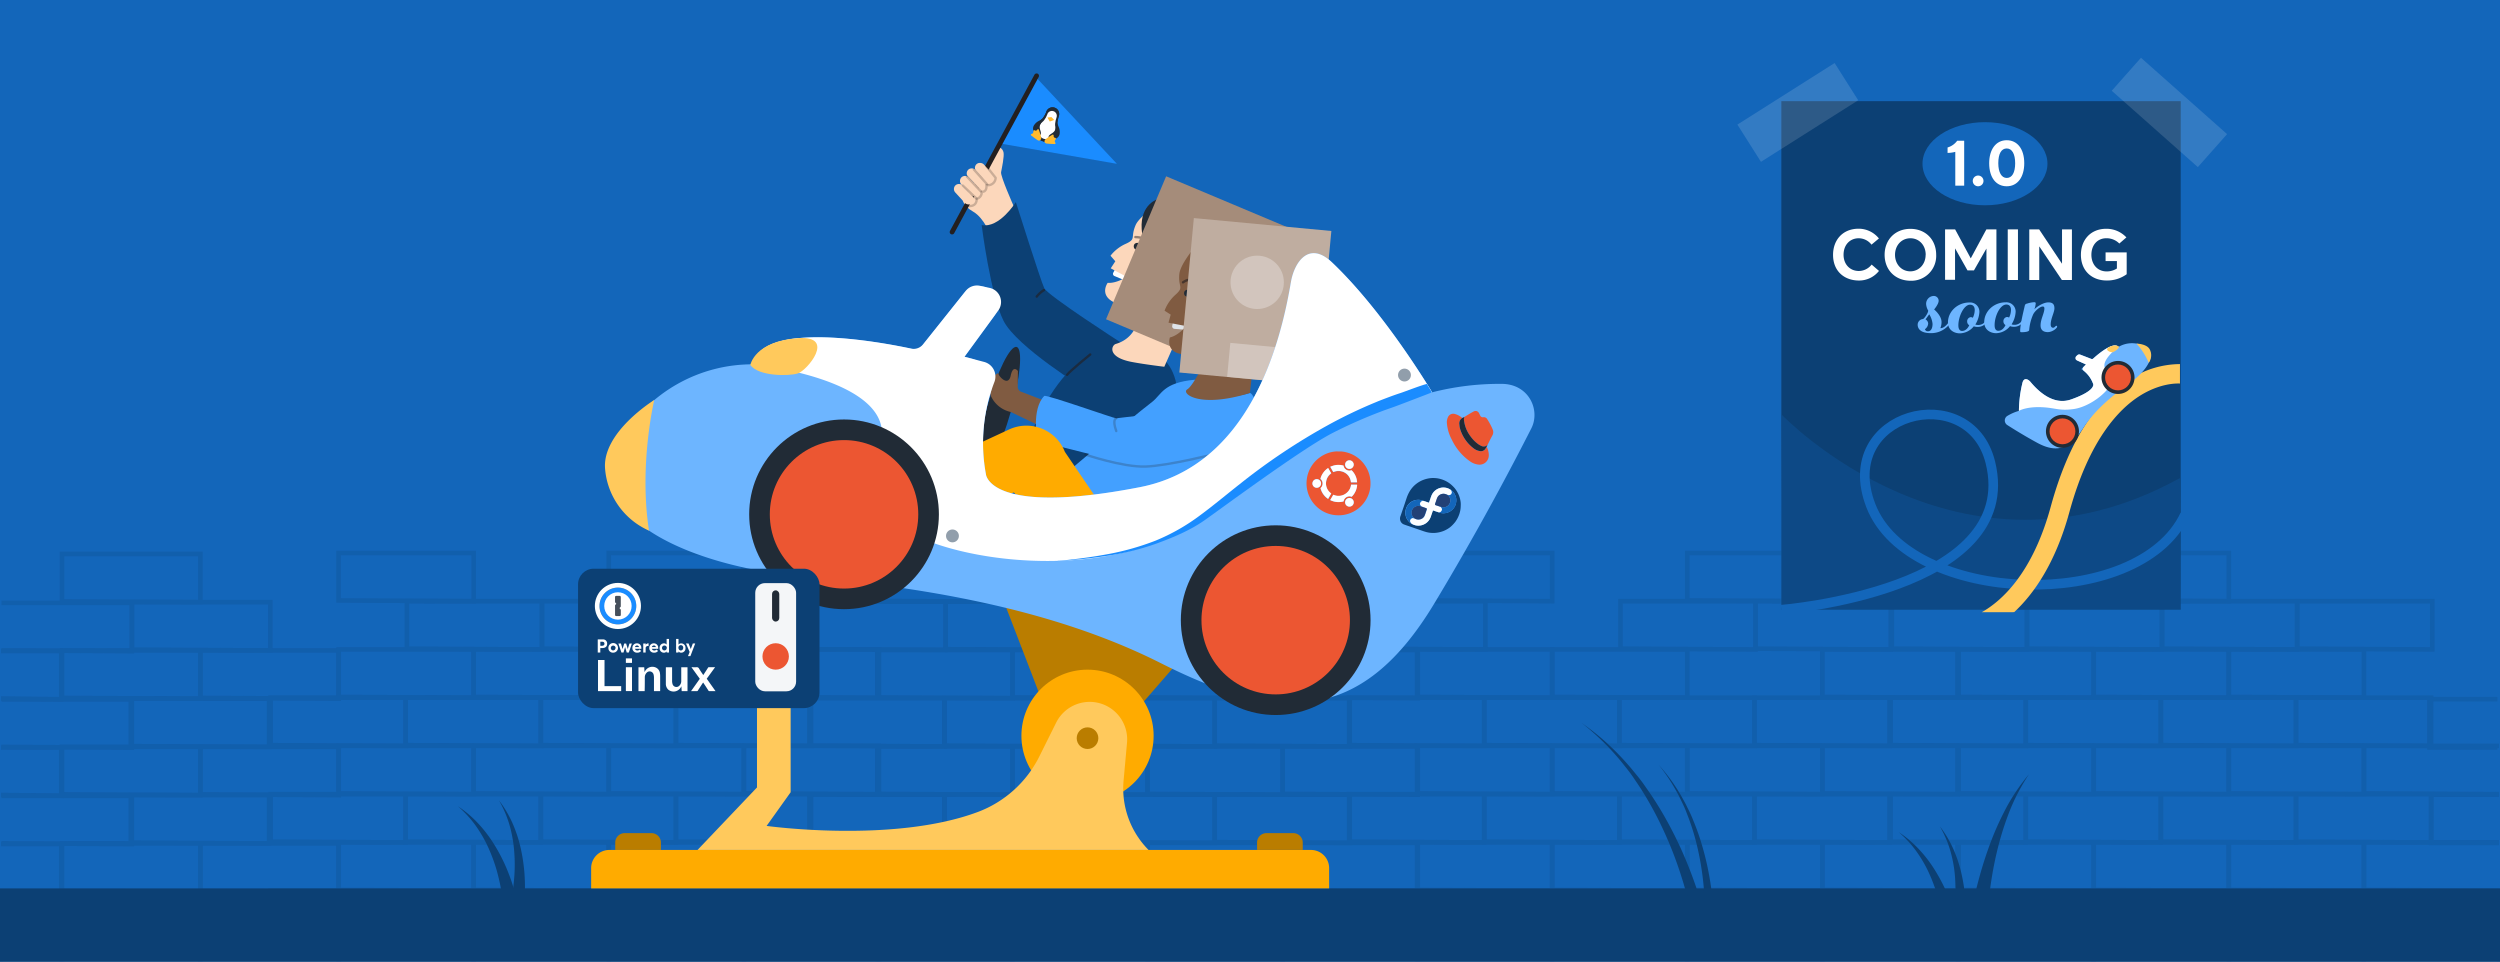<svg id="Layer_1" data-name="Layer 1" xmlns="http://www.w3.org/2000/svg" xmlns:xlink="http://www.w3.org/1999/xlink" viewBox="0 0 1040 400"><rect x="0" y="0" width="1040" height="400" fill="#333333" stroke="none"/><defs><style>.cls-1,.cls-12,.cls-35{fill:#212b36;}.cls-1,.cls-2{clip-rule:evenodd;}.cls-10,.cls-16,.cls-2,.cls-20,.cls-23,.cls-25,.cls-28,.cls-3{fill:none;}.cls-4{fill:#0c4074;}.cls-5{fill:#fefefe;}.cls-26,.cls-6{fill:#1366ba;}.cls-7{fill:#2b6eb9;}.cls-8{fill:#234176;}.cls-9{opacity:0.2;}.cls-10{stroke:#0c4074;stroke-width:1.92px;}.cls-10,.cls-28{stroke-miterlimit:10;}.cls-11{fill:#ba7d00;}.cls-13{fill:#fcd7bb;}.cls-14{fill:#43a0ff;}.cls-15,.cls-27{fill:#fff;}.cls-16,.cls-20,.cls-23,.cls-25{stroke:#231f20;stroke-linecap:round;stroke-linejoin:round;}.cls-16{opacity:0.47;}.cls-17{fill:#a58c7a;}.cls-18{fill:#dfe3e8;}.cls-19{fill:#805b41;}.cls-20{opacity:0.61;}.cls-21{fill:#bfada0;}.cls-22{fill:#d8cdc6;opacity:0.76;}.cls-23{opacity:0.23;}.cls-24{fill:#1a8cff;}.cls-25{stroke-width:2px;}.cls-26{opacity:0.26;}.cls-27{opacity:0.14;}.cls-28{stroke:#1366ba;stroke-width:4px;}.cls-29{fill:#ffc95c;}.cls-30{fill:#ffab00;}.cls-31{fill:#6db5ff;}.cls-32{fill:#ec5632;}.cls-33{fill:#919eab;}.cls-34{fill:#f4f6f8;}.cls-35{fill-rule:evenodd;}.cls-36{clip-path:url(#clip-path);}.cls-37{clip-path:url(#clip-path-2);}.cls-38{clip-path:url(#clip-path-3);}.cls-39{fill:#ffba2e;}.cls-40{clip-path:url(#clip-path-4);}.cls-41{clip-path:url(#clip-path-5);}.cls-42{clip-path:url(#clip-path-6);}.cls-43{clip-path:url(#clip-path-7);}.cls-44{clip-path:url(#clip-path-8);}.cls-45{clip-path:url(#clip-path-9);}.cls-46{clip-path:url(#clip-path-10);}.cls-47{fill:#454f5b;}.cls-48{clip-path:url(#clip-path-11);}</style><clipPath id="clip-path"><path class="cls-1" d="M440,53a4.72,4.72,0,0,1-.16-1.63,11.87,11.87,0,0,1,.62-3,2.77,2.77,0,1,0-5.21-1.91.32.32,0,0,0,0,.09h0v0a10.34,10.34,0,0,1-1.64,2.84,6.25,6.25,0,0,1-1,.91,4.81,4.81,0,1,0,7.31,5.56A4.89,4.89,0,0,0,440,53"/></clipPath><clipPath id="clip-path-2"><path class="cls-2" d="M439,52.71a4.29,4.29,0,0,1-.06-1.34,11.51,11.51,0,0,1,.57-2.5,2,2,0,1,0-3.81-1.39.19.19,0,0,1,0,.07h0v0A9.65,9.65,0,0,1,434.37,50a4.86,4.86,0,0,1-.78.79,4.47,4.47,0,0,0-1.39,2,3.54,3.54,0,1,0,6.62,2.32,4.43,4.43,0,0,0,.2-2.4"/></clipPath><clipPath id="clip-path-3"><polygon class="cls-2" points="437.39 48.7 437.39 48.7 435.73 48.89 436.71 50.56 436.71 50.55 438.54 49.91 437.39 48.7"/></clipPath><clipPath id="clip-path-4"><path class="cls-2" d="M433.78,49.23a4.81,4.81,0,0,1-1.38.94,5.12,5.12,0,0,0-2.27,1.95c-1.42,2.32,1.45,4.93,2.33,4.3,1.62-1.16-.86-2.85.42-4.88a7.43,7.43,0,0,0,.9-2.31"/></clipPath><clipPath id="clip-path-5"><path class="cls-2" d="M439.89,51.07a4.84,4.84,0,0,0,.46,1.6,5.23,5.23,0,0,1,.47,3c-.42,2.68-4.3,2.82-4.56,1.78-.49-1.94,2.5-1.62,2.83-4a7.37,7.37,0,0,1,.8-2.34"/></clipPath><clipPath id="clip-path-6"><path class="cls-2" d="M435,59.6a.94.94,0,0,1-.41-1.23,1.85,1.85,0,0,1,.21-.34,22.33,22.33,0,0,1,3-2,.34.34,0,0,1,.52.31l0,.31a.62.62,0,0,0,.45.65l.25.07a.34.34,0,0,1,.2.52l-.36.52a.63.63,0,0,0,0,.65l.2.37a.34.34,0,0,1-.31.5c-1,0-3.09-.15-3.42-.22a.88.88,0,0,1-.26-.09"/></clipPath><clipPath id="clip-path-7"><path class="cls-2" d="M432,58.49a1,1,0,0,0,1.11-.68,1.5,1.5,0,0,0,.05-.4,22.25,22.25,0,0,0-1-3.46.34.34,0,0,0-.6-.1l-.18.26a.62.62,0,0,1-.77.19l-.23-.11a.34.34,0,0,0-.49.28l-.06.62a.64.64,0,0,1-.4.52l-.39.15a.34.34,0,0,0-.09.59c.83.63,2.45,1.88,2.75,2a1.72,1.72,0,0,0,.26.1"/></clipPath><clipPath id="clip-path-8"><circle class="cls-3" cx="257.06" cy="252.08" r="7.64"/></clipPath><clipPath id="clip-path-9"><circle class="cls-3" cx="257.06" cy="252.08" r="5.7"/></clipPath><clipPath id="clip-path-10"><path class="cls-2" d="M255.85,250.5v-2.16a.45.45,0,0,1,.44-.45h1.5a.46.46,0,0,1,.46.45l0,3.95a.24.24,0,0,1-.07.16l-.37.38a.22.22,0,0,0,0,.32l.38.37a.24.24,0,0,1,.07.16v2.15a.45.45,0,0,1-.45.45h-1.5a.45.45,0,0,1-.45-.44l0-4a.23.23,0,0,1,.06-.16l.37-.37a.22.22,0,0,0,0-.32l-.37-.38A.18.18,0,0,1,255.85,250.5Z"/></clipPath><clipPath id="clip-path-11"><path class="cls-2" d="M257,244.44a7.65,7.65,0,1,0,7.69,7.6A7.64,7.64,0,0,0,257,244.44Zm0-1.95a9.59,9.59,0,1,1-9.54,9.64A9.59,9.59,0,0,1,257,242.49Z"/></clipPath></defs><g id="WfKs89.tif"><path class="cls-4" d="M643.2,244.63a10.15,10.15,0,0,1-.21,2,10.58,10.58,0,0,1-.68,2.2,11.56,11.56,0,0,1-1.39,2.44,13.41,13.41,0,0,1-1.17,1.33,12.52,12.52,0,0,1-1,.9,11.24,11.24,0,0,1-2.54,1.46,11.06,11.06,0,0,1-1.95.62,11.17,11.17,0,0,1-5.39-.1c-.87-.23-1.71-.56-2.56-.84l-4.38-1.5c-.81-.28-1.62-.54-2.41-.84a2.5,2.5,0,0,1-1.43-1.52,2.87,2.87,0,0,1,.08-2c.51-1.46,1-2.93,1.51-4.4l1.05-3a15.34,15.34,0,0,1,1-2.34,11.88,11.88,0,0,1,1.47-2.13,11.5,11.5,0,0,1,1.74-1.61,10.85,10.85,0,0,1,2.68-1.49,11.39,11.39,0,0,1,1.6-.5,11,11,0,0,1,3.19-.29,11.24,11.24,0,0,1,3.56.77,11.38,11.38,0,0,1,2.27,1.18,10.92,10.92,0,0,1,1.54,1.25,9.67,9.67,0,0,1,1,1.06,11.3,11.3,0,0,1,1.29,2,11.75,11.75,0,0,1,.81,2.06,13.17,13.17,0,0,1,.37,1.85A11,11,0,0,1,643.2,244.63Zm-20.54,7.3c0,.06,0,.06.08.06s.35.22.53.31a5.35,5.35,0,0,0,4.53,0,5.18,5.18,0,0,0,1.22-.76,5.46,5.46,0,0,0,.93-1,6.17,6.17,0,0,0,.87-1.81c.22-.67.46-1.34.69-2,0-.09,0-.24.11-.26s.18.06.28.09l2,.68.18.07a5.08,5.08,0,0,0,2.47.32,5.35,5.35,0,0,0,2.08-.67,5.52,5.52,0,0,0,1.57-1.35,5,5,0,0,0,.84-1.51,5.86,5.86,0,0,0,.3-1.44,5.14,5.14,0,0,0,0-1.24,4.69,4.69,0,0,0-.33-1.13,6,6,0,0,0-.74-1.3,4.79,4.79,0,0,0-1-1c-.05,0-.09-.13-.19-.1h0c0-.08,0-.07-.08-.07l-.31-.19a5,5,0,0,0-2.32-.69,5.28,5.28,0,0,0-3.21.86,5.38,5.38,0,0,0-1.06.9,5.76,5.76,0,0,0-.84,1.24,12.48,12.48,0,0,0-.59,1.58c-.2.54-.38,1.09-.56,1.64,0,.1-.07.09-.14.07l-.64-.23c-.54-.17-1.08-.38-1.63-.54a6.08,6.08,0,0,0-.72-.24,5.4,5.4,0,0,0-2-.13,4.83,4.83,0,0,0-1.37.34,5.45,5.45,0,0,0-2.08,1.5,5.38,5.38,0,0,0-1.25,4.12,5.4,5.4,0,0,0,2,3.57c.1.07.19.2.34.2h0c0,.07,0,.07.07.07Z"/><path class="cls-5" d="M627.64,242.5c.55.16,1.09.37,1.63.54l.64.23c.07,0,.11,0,.14-.07.18-.55.36-1.1.56-1.64a12.48,12.48,0,0,1,.59-1.58,5.76,5.76,0,0,1,.84-1.24,5.38,5.38,0,0,1,1.06-.9,5.28,5.28,0,0,1,3.21-.86,5,5,0,0,1,2.32.69l.31.19a.14.14,0,0,0,.08.07h0l.15.16a1.26,1.26,0,0,1,.29,1.28,1.13,1.13,0,0,1-1.1.77,2.7,2.7,0,0,1-.63-.12h0l0,0h0s0,0-.06,0l-.12-.07a3.53,3.53,0,0,0-1.38-.39,2.9,2.9,0,0,0-2.54,1.36,5.34,5.34,0,0,0-.46,1.14c-.2.57-.39,1.15-.59,1.71a.43.43,0,0,0,.21.53l2,.68s0,0,0,0a1.21,1.21,0,0,1,.65,1,1.26,1.26,0,0,1-.87,1.23,1.69,1.69,0,0,1-.59,0l-2-.68c-.1,0-.21-.11-.28-.09s-.08.17-.11.26c-.23.67-.47,1.34-.69,2a6.17,6.17,0,0,1-.87,1.81,5.46,5.46,0,0,1-.93,1,5.18,5.18,0,0,1-1.22.76,5.35,5.35,0,0,1-4.53,0c-.18-.09-.35-.21-.53-.31a.08.08,0,0,0-.08-.06h0s0-.07-.07-.07h0l-.13-.15a1.24,1.24,0,0,1-.24-1.41,1.16,1.16,0,0,1,1.18-.63,2.38,2.38,0,0,1,.58.16l.11.06a3,3,0,0,0,2.11.33,2.71,2.71,0,0,0,2-1.65c.34-.82.59-1.68.87-2.52a.38.38,0,0,0-.26-.51l-1.93-.67a1.37,1.37,0,0,1-.65-.89,1.29,1.29,0,0,1,.57-1.29A1.48,1.48,0,0,1,627.64,242.5Z"/><path class="cls-6" d="M627.64,242.5a1.48,1.48,0,0,0-.84.19,1.29,1.29,0,0,0-.57,1.29,1.37,1.37,0,0,0,.65.89,4.88,4.88,0,0,1-.65-.2,2.8,2.8,0,0,0-1.32,0,2.84,2.84,0,0,0-2,3.73,2.8,2.8,0,0,0,.5.89,5.48,5.48,0,0,0,.56.52,2.38,2.38,0,0,0-.58-.16,1.16,1.16,0,0,0-1.18.63,1.24,1.24,0,0,0,.24,1.41l.13.15c-.15,0-.24-.13-.34-.2a5.4,5.4,0,0,1-2-3.57,5.38,5.38,0,0,1,1.25-4.12,5.45,5.45,0,0,1,2.08-1.5,4.83,4.83,0,0,1,1.37-.34,5.4,5.4,0,0,1,2,.13A6.08,6.08,0,0,1,627.64,242.5Z"/><path class="cls-6" d="M637.73,240a2.7,2.7,0,0,0,.63.12,1.13,1.13,0,0,0,1.1-.77,1.26,1.26,0,0,0-.29-1.28l-.15-.16c.1,0,.14.06.19.1a4.79,4.79,0,0,1,1,1,6,6,0,0,1,.74,1.3,4.69,4.69,0,0,1,.33,1.13,5.14,5.14,0,0,1,0,1.24,5.86,5.86,0,0,1-.3,1.44,5,5,0,0,1-.84,1.51,5.52,5.52,0,0,1-1.57,1.35,5.35,5.35,0,0,1-2.08.67,5.08,5.08,0,0,1-2.47-.32l-.18-.07a1.69,1.69,0,0,0,.59,0,1.26,1.26,0,0,0,.87-1.23,1.21,1.21,0,0,0-.65-1s0,0,0,0l.16,0a4.91,4.91,0,0,0,.75.21,3,3,0,0,0,1.23-.11,2.86,2.86,0,0,0,1.72-1.46,2.86,2.86,0,0,0,.23-1.86,2.73,2.73,0,0,0-.81-1.46C637.92,240.2,637.79,240.14,637.73,240Z"/><path class="cls-7" d="M639,237.93a.14.14,0,0,1-.08-.07S639.05,237.85,639,237.93Z"/><path class="cls-7" d="M622.59,251.86s0,0,.07.07S622.56,251.93,622.59,251.86Z"/><path class="cls-7" d="M622.66,251.93a.08.08,0,0,1,.08.06S622.66,252,622.66,251.93Z"/><path class="cls-8" d="M637.73,240c.06.12.19.18.28.27a2.73,2.73,0,0,1,.81,1.46,2.86,2.86,0,0,1-.23,1.86,2.86,2.86,0,0,1-1.72,1.46,3,3,0,0,1-1.23.11,4.91,4.91,0,0,1-.75-.21l-.16,0-2-.68a.43.43,0,0,1-.21-.53c.2-.56.39-1.14.59-1.71a5.34,5.34,0,0,1,.46-1.14,2.9,2.9,0,0,1,2.54-1.36,3.53,3.53,0,0,1,1.38.39l.12.07s0,0,.06,0h0l0,0Z"/><path class="cls-8" d="M624,249.83a5.48,5.48,0,0,1-.56-.52,2.8,2.8,0,0,1-.5-.89,2.84,2.84,0,0,1,2-3.73,2.8,2.8,0,0,1,1.32,0,4.88,4.88,0,0,0,.65.2l1.93.67a.38.38,0,0,1,.26.51c-.28.84-.53,1.7-.87,2.52a2.71,2.71,0,0,1-2,1.65,3,3,0,0,1-2.11-.33Z"/><path class="cls-7" d="M637.7,240s-.05,0-.06,0S637.69,240,637.7,240Z"/><path class="cls-7" d="M637.73,240l0,0Z"/></g><polyline class="cls-6" points="0 -6.36 1040 -6.36 1040 400 0 400"/><g class="cls-9"><polygon class="cls-10" points="54.42 390.67 111.97 390.98 111.97 370.91 54.42 370.91 54.42 390.67"/><polygon class="cls-10" points="54.42 350.53 111.97 350.84 111.97 330.77 54.42 330.77 54.42 350.53"/><polygon class="cls-10" points="54.42 310.4 111.97 310.7 111.97 290.64 54.42 290.64 54.42 310.4"/><polygon class="cls-10" points="54.91 270.26 112.46 270.57 112.46 250.5 54.91 250.5 54.91 270.26"/><polygon class="cls-10" points="25.81 410.73 83.36 411.04 83.36 390.98 25.81 390.98 25.81 410.73"/><polygon class="cls-10" points="83.36 410.73 140.91 411.04 140.91 390.98 83.36 390.98 83.36 410.73"/><polygon class="cls-10" points="25.81 370.6 83.36 370.91 83.36 350.84 25.81 350.84 25.81 370.6"/><polygon class="cls-10" points="83.36 370.6 140.91 370.91 140.91 350.84 83.36 350.84 83.36 370.6"/><polygon class="cls-10" points="25.81 330.46 83.36 330.77 83.36 310.7 25.81 310.7 25.81 330.46"/><polygon class="cls-10" points="83.36 330.46 140.91 330.77 140.91 310.7 83.36 310.7 83.36 330.46"/><polygon class="cls-10" points="25.81 290.33 83.36 290.64 83.36 270.57 25.81 270.57 25.81 290.33"/><polygon class="cls-10" points="83.36 290.33 140.91 290.64 140.91 270.57 83.36 270.57 83.36 290.33"/><polygon class="cls-10" points="25.81 250.19 83.36 250.5 83.36 230.44 25.81 230.44 25.81 250.19"/><polygon class="cls-10" points="0.64 390.98 54.85 391.29 54.85 371.22 0.64 371.22 0.64 390.98"/><polyline class="cls-10" points="0.64 350.84 54.85 351.15 54.85 331.08 0.64 331.08"/><polyline class="cls-10" points="0.64 310.71 54.85 311.02 54.85 290.95 0.64 290.95"/><polyline class="cls-10" points="0.64 270.57 54.85 270.88 54.85 250.81 0.64 250.81"/><polygon class="cls-10" points="0.4 410.98 25.5 411.29 25.5 391.22 0.4 391.22 0.4 410.98"/><polyline class="cls-10" points="0.4 370.85 25.5 371.15 25.5 351.09 0.4 351.09"/><polyline class="cls-10" points="0.4 330.71 25.5 331.02 25.5 310.95 0.4 310.95"/><polyline class="cls-10" points="0.4 290.58 25.5 290.88 25.5 270.82 0.4 270.82"/><polygon class="cls-10" points="786.52 390.26 842.73 390.57 842.73 370.5 786.52 370.5 786.52 390.26"/><polygon class="cls-10" points="842.73 390.26 898.93 390.57 898.93 370.5 842.73 370.5 842.73 390.26"/><polygon class="cls-10" points="898.93 390.26 955.13 390.57 955.13 370.5 898.93 370.5 898.93 390.26"/><polygon class="cls-10" points="955.13 390.26 1011.34 390.57 1011.34 370.5 955.13 370.5 955.13 390.26"/><polygon class="cls-10" points="786.52 350.13 842.73 350.44 842.73 330.37 786.52 330.37 786.52 350.13"/><polygon class="cls-10" points="842.73 350.13 898.93 350.44 898.93 330.37 842.73 330.37 842.73 350.13"/><polygon class="cls-10" points="898.93 350.13 955.13 350.44 955.13 330.37 898.93 330.37 898.93 350.13"/><polygon class="cls-10" points="955.13 350.13 1011.34 350.44 1011.34 330.37 955.13 330.37 955.13 350.13"/><polygon class="cls-10" points="786.52 309.99 842.73 310.3 842.73 290.24 786.52 290.24 786.52 309.99"/><polygon class="cls-10" points="842.73 309.99 898.93 310.3 898.93 290.24 842.73 290.24 842.73 309.99"/><polygon class="cls-10" points="898.93 309.99 955.13 310.3 955.13 290.24 898.93 290.24 898.93 309.99"/><polygon class="cls-10" points="955.13 309.99 1011.34 310.3 1011.34 290.24 955.13 290.24 955.13 309.99"/><polygon class="cls-10" points="787 269.86 843.21 270.17 843.21 250.1 787 250.1 787 269.86"/><polygon class="cls-10" points="843.21 269.86 899.41 270.17 899.41 250.1 843.21 250.1 843.21 269.86"/><polygon class="cls-10" points="899.41 269.86 955.61 270.17 955.61 250.1 899.41 250.1 899.41 269.86"/><polygon class="cls-10" points="955.61 269.86 1011.82 270.17 1011.82 250.1 955.61 250.1 955.61 269.86"/><polygon class="cls-10" points="814.79 410.33 870.99 410.64 870.99 390.57 814.79 390.57 814.79 410.33"/><polygon class="cls-10" points="870.99 410.33 927.19 410.64 927.19 390.57 870.99 390.57 870.99 410.33"/><polygon class="cls-10" points="927.19 410.33 983.39 410.64 983.39 390.57 927.19 390.57 927.19 410.33"/><polygon class="cls-10" points="983.39 410.33 1039.6 410.64 1039.6 390.57 983.39 390.57 983.39 410.33"/><polygon class="cls-10" points="814.79 370.2 870.99 370.5 870.99 350.44 814.79 350.44 814.79 370.2"/><polygon class="cls-10" points="870.99 370.2 927.19 370.5 927.19 350.44 870.99 350.44 870.99 370.2"/><polygon class="cls-10" points="927.19 370.2 983.39 370.5 983.39 350.44 927.19 350.44 927.19 370.2"/><polyline class="cls-10" points="1039.6 350.44 983.39 350.44 983.39 370.2 1039.6 370.5"/><polygon class="cls-10" points="814.79 330.06 870.99 330.37 870.99 310.3 814.79 310.3 814.79 330.06"/><polygon class="cls-10" points="870.99 330.06 927.19 330.37 927.19 310.3 870.99 310.3 870.99 330.06"/><polygon class="cls-10" points="927.19 330.06 983.39 330.37 983.39 310.3 927.19 310.3 927.19 330.06"/><polyline class="cls-10" points="1039.6 310.3 983.39 310.3 983.39 330.06 1039.6 330.37"/><polygon class="cls-10" points="814.79 289.93 870.99 290.24 870.99 270.17 814.79 270.17 814.79 289.93"/><polygon class="cls-10" points="870.99 289.93 927.19 290.24 927.19 270.17 870.99 270.17 870.99 289.93"/><polygon class="cls-10" points="927.19 289.93 983.39 290.24 983.39 270.17 927.19 270.17 927.19 289.93"/><polygon class="cls-10" points="814.79 249.79 870.99 250.1 870.99 230.03 814.79 230.03 814.79 249.79"/><polygon class="cls-10" points="870.99 249.79 927.19 250.1 927.19 230.03 870.99 230.03 870.99 249.79"/><polygon class="cls-10" points="561.23 390.26 617.44 390.57 617.44 370.5 561.23 370.5 561.23 390.26"/><polygon class="cls-10" points="617.44 390.26 673.64 390.57 673.64 370.5 617.44 370.5 617.44 390.26"/><polygon class="cls-10" points="673.64 390.26 729.84 390.57 729.84 370.5 673.64 370.5 673.64 390.26"/><polygon class="cls-10" points="729.84 390.26 786.04 390.57 786.04 370.5 729.84 370.5 729.84 390.26"/><polygon class="cls-10" points="561.23 350.13 617.44 350.44 617.44 330.37 561.23 330.37 561.23 350.13"/><polygon class="cls-10" points="617.44 350.13 673.64 350.44 673.64 330.37 617.44 330.37 617.44 350.13"/><polygon class="cls-10" points="673.64 350.13 729.84 350.44 729.84 330.37 673.64 330.37 673.64 350.13"/><polygon class="cls-10" points="729.84 350.13 786.04 350.44 786.04 330.37 729.84 330.37 729.84 350.13"/><polygon class="cls-10" points="561.23 309.99 617.44 310.3 617.44 290.24 561.23 290.24 561.23 309.99"/><polygon class="cls-10" points="617.44 309.99 673.64 310.3 673.64 290.24 617.44 290.24 617.44 309.99"/><polygon class="cls-10" points="673.64 309.99 729.84 310.3 729.84 290.24 673.64 290.24 673.64 309.99"/><polygon class="cls-10" points="729.84 309.99 786.04 310.3 786.04 290.24 729.84 290.24 729.84 309.99"/><polygon class="cls-10" points="561.71 269.86 617.92 270.17 617.92 250.1 561.71 250.1 561.71 269.86"/><polygon class="cls-10" points="674.12 269.86 730.32 270.17 730.32 250.1 674.12 250.1 674.12 269.86"/><polygon class="cls-10" points="730.32 269.86 786.52 270.17 786.52 250.1 730.32 250.1 730.32 269.86"/><polygon class="cls-10" points="589.5 410.33 645.7 410.64 645.7 390.57 589.5 390.57 589.5 410.33"/><polygon class="cls-10" points="645.7 410.33 701.9 410.64 701.9 390.57 645.7 390.57 645.7 410.33"/><polygon class="cls-10" points="701.9 410.33 758.1 410.64 758.1 390.57 701.9 390.57 701.9 410.33"/><polygon class="cls-10" points="758.1 410.33 814.31 410.64 814.31 390.57 758.1 390.57 758.1 410.33"/><polygon class="cls-10" points="589.5 370.19 645.7 370.5 645.7 350.44 589.5 350.44 589.5 370.19"/><polygon class="cls-10" points="645.7 370.19 701.9 370.5 701.9 350.44 645.7 350.44 645.7 370.19"/><polygon class="cls-10" points="701.9 370.19 758.1 370.5 758.1 350.44 701.9 350.44 701.9 370.19"/><polygon class="cls-10" points="758.1 370.19 814.31 370.5 814.31 350.44 758.1 350.44 758.1 370.19"/><polygon class="cls-10" points="589.5 330.06 645.7 330.37 645.7 310.3 589.5 310.3 589.5 330.06"/><polygon class="cls-10" points="645.7 330.06 701.9 330.37 701.9 310.3 645.7 310.3 645.7 330.06"/><polygon class="cls-10" points="701.9 330.06 758.1 330.37 758.1 310.3 701.9 310.3 701.9 330.06"/><polygon class="cls-10" points="758.1 330.06 814.31 330.37 814.31 310.3 758.1 310.3 758.1 330.06"/><polygon class="cls-10" points="589.5 289.93 645.7 290.24 645.7 270.17 589.5 270.17 589.5 289.93"/><polygon class="cls-10" points="645.7 289.93 701.9 290.24 701.9 270.17 645.7 270.17 645.7 289.93"/><polygon class="cls-10" points="758.1 289.93 814.31 290.24 814.31 270.17 758.1 270.17 758.1 289.93"/><polygon class="cls-10" points="589.5 249.79 645.7 250.1 645.7 230.03 589.5 230.03 589.5 249.79"/><polygon class="cls-10" points="701.9 249.79 758.1 250.1 758.1 230.03 701.9 230.03 701.9 249.79"/><polygon class="cls-10" points="758.1 249.79 814.31 250.1 814.31 230.03 758.1 230.03 758.1 249.79"/><polygon class="cls-10" points="336.71 390.46 392.92 390.77 392.92 370.7 336.71 370.7 336.71 390.46"/><polygon class="cls-10" points="392.92 390.46 449.12 390.77 449.12 370.7 392.92 370.7 392.92 390.46"/><polygon class="cls-10" points="449.12 390.46 505.32 390.77 505.32 370.7 449.12 370.7 449.12 390.46"/><polygon class="cls-10" points="505.32 390.46 561.52 390.77 561.52 370.7 505.32 370.7 505.32 390.46"/><polygon class="cls-10" points="336.71 350.33 392.92 350.64 392.92 330.57 336.71 330.57 336.71 350.33"/><polygon class="cls-10" points="392.92 350.33 449.12 350.64 449.12 330.57 392.92 330.57 392.92 350.33"/><polygon class="cls-10" points="449.12 350.33 505.32 350.64 505.32 330.57 449.12 330.57 449.12 350.33"/><polygon class="cls-10" points="505.32 350.33 561.52 350.64 561.52 330.57 505.32 330.57 505.32 350.33"/><polygon class="cls-10" points="336.71 310.19 392.92 310.5 392.92 290.44 336.71 290.44 336.71 310.19"/><polygon class="cls-10" points="392.92 310.19 449.12 310.5 449.12 290.44 392.92 290.44 392.92 310.19"/><polygon class="cls-10" points="449.12 310.19 505.32 310.5 505.32 290.44 449.12 290.44 449.12 310.19"/><polygon class="cls-10" points="505.32 310.19 561.52 310.5 561.52 290.44 505.32 290.44 505.32 310.19"/><polygon class="cls-10" points="337.19 270.06 393.4 270.37 393.4 250.3 337.19 250.3 337.19 270.06"/><polygon class="cls-10" points="393.4 270.06 449.6 270.37 449.6 250.3 393.4 250.3 393.4 270.06"/><polygon class="cls-10" points="449.6 270.06 505.81 270.37 505.81 250.3 449.6 250.3 449.6 270.06"/><polygon class="cls-10" points="505.8 270.06 562.01 270.37 562.01 250.3 505.8 250.3 505.8 270.06"/><polygon class="cls-10" points="364.98 410.53 421.18 410.84 421.18 390.77 364.98 390.77 364.98 410.53"/><polygon class="cls-10" points="421.18 410.53 477.38 410.84 477.38 390.77 421.18 390.77 421.18 410.53"/><polygon class="cls-10" points="477.38 410.53 533.59 410.84 533.59 390.77 477.38 390.77 477.38 410.53"/><polygon class="cls-10" points="533.59 410.53 589.79 410.84 589.79 390.77 533.59 390.77 533.59 410.53"/><polygon class="cls-10" points="364.98 370.4 421.18 370.7 421.18 350.64 364.98 350.64 364.98 370.4"/><polygon class="cls-10" points="421.18 370.4 477.38 370.7 477.38 350.64 421.18 350.64 421.18 370.4"/><polygon class="cls-10" points="477.38 370.4 533.59 370.7 533.59 350.64 477.38 350.64 477.38 370.4"/><polygon class="cls-10" points="533.59 370.4 589.79 370.7 589.79 350.64 533.59 350.64 533.59 370.4"/><polygon class="cls-10" points="364.98 330.26 421.18 330.57 421.18 310.5 364.98 310.5 364.98 330.26"/><polygon class="cls-10" points="421.18 330.26 477.38 330.57 477.38 310.5 421.18 310.5 421.18 330.26"/><polygon class="cls-10" points="477.38 330.26 533.59 330.57 533.59 310.5 477.38 310.5 477.38 330.26"/><polygon class="cls-10" points="533.59 330.26 589.79 330.57 589.79 310.5 533.59 310.5 533.59 330.26"/><polygon class="cls-10" points="364.98 290.13 421.18 290.44 421.18 270.37 364.98 270.37 364.98 290.13"/><polygon class="cls-10" points="421.18 290.13 477.38 290.44 477.38 270.37 421.18 270.37 421.18 290.13"/><polygon class="cls-10" points="477.38 290.13 533.59 290.44 533.59 270.37 477.38 270.37 477.38 290.13"/><polygon class="cls-10" points="533.59 290.13 589.79 290.44 589.79 270.37 533.59 270.37 533.59 290.13"/><polygon class="cls-10" points="364.98 249.99 421.18 250.3 421.18 230.23 364.98 230.23 364.98 249.99"/><polygon class="cls-10" points="421.18 249.99 477.38 250.3 477.38 230.23 421.18 230.23 421.18 249.99"/><polygon class="cls-10" points="477.38 249.99 533.59 250.3 533.59 230.23 477.38 230.23 477.38 249.99"/><polygon class="cls-10" points="533.59 249.99 589.79 250.3 589.79 230.23 533.59 230.23 533.59 249.99"/><polygon class="cls-10" points="112.58 390.26 168.78 390.57 168.78 370.5 112.58 370.5 112.58 390.26"/><polygon class="cls-10" points="168.78 390.26 224.99 390.57 224.99 370.5 168.78 370.5 168.78 390.26"/><polygon class="cls-10" points="224.99 390.26 281.19 390.57 281.19 370.5 224.99 370.5 224.99 390.26"/><polygon class="cls-10" points="281.19 390.26 337.39 390.57 337.39 370.5 281.19 370.5 281.19 390.26"/><polygon class="cls-10" points="112.58 350.13 168.78 350.44 168.78 330.37 112.58 330.37 112.58 350.13"/><polygon class="cls-10" points="168.78 350.13 224.99 350.44 224.99 330.37 168.78 330.37 168.78 350.13"/><polygon class="cls-10" points="224.99 350.13 281.19 350.44 281.19 330.37 224.99 330.37 224.99 350.13"/><polygon class="cls-10" points="281.19 350.13 337.39 350.44 337.39 330.37 281.19 330.37 281.19 350.13"/><polygon class="cls-10" points="112.58 309.99 168.78 310.3 168.78 290.23 112.58 290.23 112.58 309.99"/><polygon class="cls-10" points="168.78 309.99 224.99 310.3 224.99 290.23 168.78 290.23 168.78 309.99"/><polygon class="cls-10" points="224.99 309.99 281.19 310.3 281.19 290.23 224.99 290.23 224.99 309.99"/><polygon class="cls-10" points="281.19 309.99 337.39 310.3 337.39 290.23 281.19 290.23 281.19 309.99"/><polygon class="cls-10" points="169.26 269.86 225.47 270.17 225.47 250.1 169.26 250.1 169.26 269.86"/><polygon class="cls-10" points="225.47 269.86 281.67 270.17 281.67 250.1 225.47 250.1 225.47 269.86"/><polygon class="cls-10" points="281.67 269.86 337.87 270.17 337.87 250.1 281.67 250.1 281.67 269.86"/><polygon class="cls-10" points="140.84 410.33 197.05 410.64 197.05 390.57 140.84 390.57 140.84 410.33"/><polygon class="cls-10" points="197.05 410.33 253.25 410.64 253.25 390.57 197.05 390.57 197.05 410.33"/><polygon class="cls-10" points="253.25 410.33 309.45 410.64 309.45 390.57 253.25 390.57 253.25 410.33"/><polygon class="cls-10" points="309.45 410.33 365.66 410.64 365.66 390.57 309.45 390.57 309.45 410.33"/><polygon class="cls-10" points="140.84 370.19 197.05 370.5 197.05 350.44 140.84 350.44 140.84 370.19"/><polygon class="cls-10" points="197.05 370.19 253.25 370.5 253.25 350.44 197.05 350.44 197.05 370.19"/><polygon class="cls-10" points="253.25 370.19 309.45 370.5 309.45 350.44 253.25 350.44 253.25 370.19"/><polygon class="cls-10" points="309.45 370.19 365.66 370.5 365.66 350.44 309.45 350.44 309.45 370.19"/><polygon class="cls-10" points="140.84 330.06 197.05 330.37 197.05 310.3 140.84 310.3 140.84 330.06"/><polygon class="cls-10" points="197.05 330.06 253.25 330.37 253.25 310.3 197.05 310.3 197.05 330.06"/><polygon class="cls-10" points="253.25 330.06 309.45 330.37 309.45 310.3 253.25 310.3 253.25 330.06"/><polygon class="cls-10" points="309.45 330.06 365.66 330.37 365.66 310.3 309.45 310.3 309.45 330.06"/><polygon class="cls-10" points="140.84 289.93 197.05 290.23 197.05 270.17 140.84 270.17 140.84 289.93"/><polygon class="cls-10" points="197.05 289.93 253.25 290.23 253.25 270.17 197.05 270.17 197.05 289.93"/><polygon class="cls-10" points="253.25 289.93 309.45 290.23 309.45 270.17 253.25 270.17 253.25 289.93"/><polygon class="cls-10" points="309.45 289.93 365.66 290.23 365.66 270.17 309.45 270.17 309.45 289.93"/><polygon class="cls-10" points="140.84 249.79 197.05 250.1 197.05 230.03 140.84 230.03 140.84 249.79"/><polygon class="cls-10" points="253.25 249.79 309.45 250.1 309.45 230.03 253.25 230.03 253.25 249.79"/><polygon class="cls-10" points="309.45 249.79 365.66 250.1 365.66 230.03 309.45 230.03 309.45 249.79"/><polyline class="cls-10" points="1038.93 310.93 1010.67 310.93 1010.67 290.87 1038.93 290.87"/><polyline class="cls-10" points="1039.6 350.64 1011.34 350.64 1011.34 330.57 1039.6 330.57"/><rect class="cls-10" x="1010.89" y="370.51" width="28.26" height="20.07"/></g><rect class="cls-4" y="369.58" width="1040" height="36.44"/><path class="cls-11" d="M259.86,346.58H271a3.94,3.94,0,0,1,3.94,3.94v3.06a0,0,0,0,1,0,0h-19a0,0,0,0,1,0,0v-3.06A3.94,3.94,0,0,1,259.86,346.58Z"/><ellipse class="cls-12" cx="415.62" cy="170.1" rx="26.78" ry="5" transform="translate(138.6 523.56) rotate(-74.17)"/><path class="cls-13" d="M421.59,85.52s-5.44-12.24-5.14-13.88,1.41-6.7,1-8.34-2.38-3.57-4.09.67S400.22,83,400.45,83.1s-.08,2.38,4.46,5,7.3,10,7.3,10S421.59,92.71,421.59,85.52Z"/><path class="cls-4" d="M466.15,142.42s-30.26-19.48-31.73-22.51-11.83-35.84-11.83-35.84-6.82,11-14.22,9.56c0,0,3.62,28.91,9.09,39.81s34,28.37,34,28.37Z"/><path class="cls-4" d="M459.67,144.11s18.35,8.3,25.52,6.5c0,0,10.22,10.63,0,29.14S449,212,449,212l-26.42-10.61S431.28,154.77,459.67,144.11Z"/><path class="cls-14" d="M479.25,167.22c4-3.06,4.51-8.08,17.87-9.26,0,0,7.86,10.27,22.85,5.53,0,0,1.19-.37,3.68,6.61,3.22,9-1.83,14.48-7.57,27.17-7.17,15.86-11.37,37.66-11.37,37.66s-71.83-29.63-70.25-30.62S469.4,174.73,479.25,167.22Z"/><path class="cls-15" d="M464.15,111.49l-1,1.89a1,1,0,0,0,.52,1.47L471.1,118l.12-3.74Z"/><path class="cls-13" d="M490.06,80.08c-.52,0-15.38,8.31-17.64,13.56s.39,5.72-4,7.74a16.57,16.57,0,0,0-6.45,5l2,2.31-1.9,2.93,6.56,3.52s-3.91,2.79-7.84,2.53c0,0-4.7,6.43,5.74,9.22s7.41,2.35,7.41,2.35.39,10.86-9.79,13.85c-1.76.52-3.77,5.49,6.67,7.48,5.6,1.07,13.53,2,13.53,2l7.81-17.71s21.52,1,25-20.4S511.46,79.69,490.06,80.08Z"/><path class="cls-12" d="M481.94,82.69s-7.7,2-7,12.62,6.12,14.86,6.12,14.86Z"/><path class="cls-16" d="M472.32,98.62s4.34,0,4.46,2"/><circle class="cls-12" cx="473.1" cy="102.48" r="1.46"/><rect class="cls-17" x="470.38" y="81.92" width="57.46" height="64.52" transform="translate(83.23 -184.46) rotate(22.8)"/><path class="cls-18" d="M488.07,133.44l-.43,2.11a1.05,1.05,0,0,0,.93,1.25l8.07.73-1-3.61Z"/><path class="cls-19" d="M503.38,95.71c-.49.17-12.19,12.54-12.77,18.22s2.09,5.34-1.51,8.59a16.6,16.6,0,0,0-4.64,6.73l2.55,1.63-.92,3.36,7.31,1.4s-2.9,3.83-6.73,4.75c0,0-2.56,7.55,8.24,7.08s7.77,0,7.77,0-6,12.87-8.76,14.49,4.88,8.12,26.05,1.51l1.79-16.06s20.84-5.47,17.74-27S523.68,88.92,503.38,95.71Z"/><path class="cls-20" d="M492.13,117.45s3.26-2.52,5.63,0"/><circle class="cls-12" cx="494.03" cy="121.98" r="1.46"/><rect class="cls-21" x="493.5" y="93.27" width="57.46" height="64.52" transform="translate(14.01 -48.24) rotate(5.36)"/><circle class="cls-22" cx="522.99" cy="117.45" r="11.1"/><rect class="cls-22" x="511.11" y="143.52" width="19.17" height="14.19" transform="translate(16.35 -47.99) rotate(5.36)"/><path class="cls-19" d="M436.33,167.39l-11.82-4.54a2.23,2.23,0,0,1-1.13-2l.07-6.5s-2-2.81-3,1.93-5,.24-5.1-.81-5.6,3.17-3.25,9a11.81,11.81,0,0,0,8.36,6.91l11.69,5.62Z"/><path class="cls-14" d="M434.42,164.71c.71-.71,29.45,9.5,29.94,9.31s25-2.62,31.21-3.92,5.65,5.05,5.82,12.43-34.29,9.85-34.29,9.85l-35.61-9S429,170.13,434.42,164.71Z"/><path class="cls-23" d="M451.49,189.09s15.49,5.29,25,5,29.34-5.34,29.34-5.34"/><path class="cls-23" d="M464.36,174s-1.79.33,0,5.31"/><polygon class="cls-24" points="464.63 68.15 431.41 32.61 416.7 59.81 464.63 68.15"/><line class="cls-25" x1="431.22" y1="31.54" x2="396.07" y2="96.53"/><rect class="cls-13" x="398.84" y="75.72" width="4.26" height="10.19" rx="2.13" transform="translate(51.37 293.15) rotate(-42.67)"/><rect class="cls-13" x="401.37" y="72.36" width="4.26" height="10.19" rx="2.13" transform="translate(54.31 293.98) rotate(-42.67)"/><rect class="cls-13" x="404.17" y="69.22" width="4.26" height="10.19" rx="2.13" transform="translate(57.18 295.04) rotate(-42.67)"/><rect class="cls-13" x="407.58" y="66.93" width="4.26" height="10.19" rx="2.13" transform="translate(59.64 296.75) rotate(-42.67)"/><path class="cls-23" d="M402.85,85.68s3.49.61,3.45-3a2.65,2.65,0,0,0,2.07-2.92s2.23.47,2-2.79a3.14,3.14,0,0,0,3.81-3l-3.72-4.7"/><line class="cls-23" x1="400.53" y1="77.19" x2="406.3" y2="82.69"/><line class="cls-23" x1="402.25" y1="73.48" x2="408.03" y2="79.63"/><line class="cls-23" x1="405.14" y1="70.53" x2="410.67" y2="76.72"/><rect class="cls-4" x="741.04" y="42.08" width="166.13" height="211.55"/><path class="cls-26" d="M741.26,172.56s73.53,77.23,165.6,26.3l.31,54.78H740.44Z"/><rect class="cls-27" x="738.74" y="22.82" width="18.33" height="47.87" transform="translate(387.3 -610.14) rotate(57.66)"/><path class="cls-28" d="M741,253.64s100.2-7.88,87-61.26c-8.67-35.07-64.6-20.71-49.75,17.91,16,41.61,111.39,44.93,130.69,3.82"/><path class="cls-29" d="M824.41,254.69c8.19-4.63,21.09-16.08,28.68-43.84,7.22-26.44,18.54-44.44,33.62-53.53a38.74,38.74,0,0,1,20.15-5.86v8.09c-2.05-.09-8.58.08-16.52,5-8.92,5.58-21.28,18.5-29.45,48.4-5.83,21.34-14.8,34.1-23,41.71Z"/><path class="cls-30" d="M463,217.43,443,188a17.18,17.18,0,0,0-23.24-9.33l-32.29,15,13,18.46,21.33-7.28,10.88,13.76Z"/><path class="cls-30" d="M253.46,353.58H545.37a7.55,7.55,0,0,1,7.55,7.55v8.45a0,0,0,0,1,0,0h-307a0,0,0,0,1,0,0v-8.45A7.55,7.55,0,0,1,253.46,353.58Z"/><path class="cls-11" d="M526.86,346.58H538a3.94,3.94,0,0,1,3.94,3.94v3.06a0,0,0,0,1,0,0h-19a0,0,0,0,1,0,0v-3.06A3.94,3.94,0,0,1,526.86,346.58Z"/><path class="cls-11" d="M415.71,245.58c1,2,26.2,68,26.2,68h15l40-46Z"/><circle class="cls-30" cx="452.41" cy="306.08" r="27.5"/><path class="cls-29" d="M290.18,353.58l24.73-26v-57h14v59l-10,14s52.82,7.36,87.93-5.82a47.06,47.06,0,0,0,25.53-23.09l7-14.07a15.59,15.59,0,0,1,19.94-7.42h0a15.6,15.6,0,0,1,9.53,15.8l-1.43,15.76a36.26,36.26,0,0,0,10.39,28.84H290.18Z"/><path class="cls-31" d="M313.18,151.56a63.38,63.38,0,0,0-54.53,30.73c-20,32.75,29.72,53.46,74.66,57.47s101.77,12,149.54,36.09,82.85,26.68,113.81-24.79c18-29.84,32.06-56.5,40.38-72.87,3.85-7.58-1-18.5-12.38-18.5a113.36,113.36,0,0,0-28.89,3.52S576,129.86,554,109.05c-9.44-8.94-15.57-.09-17,8.41-4.35,25.77-17.26,76.36-62.86,85.21-62.88,12.21-64-5.44-64-5.44a70.75,70.75,0,0,1,1.91-33.72,11.32,11.32,0,0,0-7.89-14.33l-2.93-.78,12.31-16.86a7.91,7.91,0,0,0-4.71-12.4h0A7.93,7.93,0,0,0,401,122l-18.92,23.74S317.75,130.29,313.18,151.56Z"/><path class="cls-15" d="M313.18,151.56s70.19,7.16,50.15,39.91,69,54.52,118.3,33.77c30.4-12.81,34-22.47,58-38.91,34.09-23.4,56.13-23.12,56.13-23.12S576,129.86,554,109.05c-9.44-8.94-15.57-.09-17,8.41-4.35,25.77-17.26,76.36-62.86,85.21-62.88,12.21-64-5.44-64-5.44a70.71,70.71,0,0,1,3.5-38.24,6.29,6.29,0,0,0-4.21-8.42l-8.2-2.17,14-19.16a6,6,0,0,0-3.61-9.49l-3.91-.85a6,6,0,0,0-6,2.15L384,143.24a5,5,0,0,1-4.95,1.78C366.31,142.3,317.15,133.06,313.18,151.56Z"/><path class="cls-24" d="M579.09,169.55c-1.68.6-3.37,1.16-5,1.81a198.08,198.08,0,0,0-19.62,8.7c-12.8,6.5-47.59,32.36-53.58,36.51s-12.84,7-19.7,9.52A109.59,109.59,0,0,1,460,231.31c-7.17,1.1-14.38,1.75-21.6,2.19,7.2-.65,14.39-1.51,21.49-2.8a109.15,109.15,0,0,0,20.79-5.78,83.71,83.71,0,0,0,18.64-10.61c5.78-4.26,11.31-8.93,17-13.39a260.6,260.6,0,0,1,36.31-24.17,197.79,197.79,0,0,1,19.76-9.45c1.69-.72,3.41-1.35,5.12-2s3.44-1.26,5.19-1.83,8.9-3.35,10.87-3.74l2.14,3.5S580.78,169,579.09,169.55Z"/><circle class="cls-12" cx="351.12" cy="213.96" r="39.46"/><circle class="cls-32" cx="351.12" cy="213.96" r="30.88"/><circle class="cls-12" cx="530.69" cy="257.99" r="39.46"/><circle class="cls-32" cx="530.69" cy="257.99" r="30.88"/><path class="cls-29" d="M312.13,151.83s1.79-10,20.07-11.17c15.69-1,3.54,13.5-.31,14.69S315.53,156.57,312.13,151.83Z"/><path class="cls-29" d="M272.17,166.4s-6.45,26.95-2.18,54.35a30.81,30.81,0,0,1-18.27-25.64C250.35,179.82,272.17,166.4,272.17,166.4Z"/><circle class="cls-33" cx="396.22" cy="222.94" r="2.68"/><circle class="cls-33" cx="584.26" cy="156.02" r="2.68"/><path class="cls-31" d="M881.3,144.31a11,11,0,0,1,10.9-.17c5.89,3.15.23,10.64-6.17,15.2s-14.23,10.75-19.29,18.56-10.1,11.3-19.28,6.29c-5.32-2.91-9.78-5.67-12.47-7.4a2.25,2.25,0,0,1,.23-3.87,19.74,19.74,0,0,1,4.65-2,51.22,51.22,0,0,1,1.51-11.81c.63-2.17,2.33-1.38,3.3-.23,2.91,3.49,9.3,10,16.93,7.28,10.52-3.7,9.14-6.45,9.14-6.45a12.2,12.2,0,0,0-4.91-6.15l1.95-2-3.33-1.45a1.38,1.38,0,0,1-.38-2.28h0a1.39,1.39,0,0,1,1.43-.27l4.93,1.91S878.75,141.52,881.3,144.31Z"/><path class="cls-15" d="M881.3,144.31s-9.91,7.25-4,10.41S871.7,169,862.47,170.19c-5.69.75-7.09-.38-12.14-.74-7.17-.52-10.46,1.46-10.46,1.46a51.22,51.22,0,0,1,1.51-11.81c.63-2.17,2.33-1.38,3.3-.23,2.91,3.49,9.3,10,16.93,7.28,10.52-3.7,9.14-6.45,9.14-6.45a12.34,12.34,0,0,0-3.89-5.44,1.09,1.09,0,0,1-.11-1.63l1-1L864,149.93a1.05,1.05,0,0,1-.3-1.74l.52-.47a1.06,1.06,0,0,1,1.09-.21l4.61,1.78a.85.85,0,0,0,.9-.17C872.51,147.59,879.08,141.88,881.3,144.31Z"/><circle class="cls-12" cx="881.09" cy="157.02" r="6.87"/><circle class="cls-32" cx="881.09" cy="157.02" r="5.38"/><circle class="cls-12" cx="857.98" cy="179.43" r="6.87"/><circle class="cls-32" cx="857.98" cy="179.43" r="5.38"/><path class="cls-29" d="M881.48,144.26s-1.14-1.34-4,.09c-2.45,1.23.65,2.34,1.33,2.18S881.39,145.27,881.48,144.26Z"/><path class="cls-29" d="M888.77,142.94a27.59,27.59,0,0,1,5.1,8,5.36,5.36,0,0,0,.49-5.46C893.23,143,888.77,142.94,888.77,142.94Z"/><rect class="cls-4" x="240.47" y="236.58" width="100.44" height="58" rx="6.49"/><rect class="cls-34" x="314.18" y="242.58" width="17" height="45" rx="4.02"/><rect class="cls-12" x="321.18" y="245.58" width="3" height="13" rx="1.5"/><circle class="cls-32" cx="322.68" cy="273.08" r="5.5"/><circle class="cls-11" cx="452.41" cy="307.08" r="4.5"/><path class="cls-35" d="M440,53a4.72,4.72,0,0,1-.16-1.63,11.87,11.87,0,0,1,.62-3,2.77,2.77,0,1,0-5.21-1.91.32.32,0,0,0,0,.09h0v0a10.34,10.34,0,0,1-1.64,2.84,6.25,6.25,0,0,1-1,.91,4.81,4.81,0,1,0,7.31,5.56A4.89,4.89,0,0,0,440,53"/><g class="cls-36"><rect class="cls-12" x="425.71" y="43.84" width="21.16" height="15.94" transform="translate(237.52 443.64) rotate(-69.87)"/></g><g class="cls-37"><rect class="cls-15" x="426.88" y="45.17" width="18.81" height="13.34" transform="translate(237.49 443.65) rotate(-69.87)"/></g><g class="cls-38"><rect class="cls-39" x="432.9" y="44.97" width="8.31" height="9.32" transform="translate(240.07 442.92) rotate(-69.87)"/></g><g class="cls-40"><rect class="cls-12" x="425.13" y="47.41" width="13.79" height="10.31" transform="translate(234.02 440.13) rotate(-69.87)"/></g><g class="cls-41"><rect class="cls-12" x="432.18" y="49.59" width="13.79" height="10.31" transform="translate(236.6 448.17) rotate(-69.87)"/></g><g class="cls-42"><rect class="cls-39" x="431.78" y="52.56" width="10.79" height="10.93" transform="translate(232.27 448.54) rotate(-69.87)"/></g><g class="cls-43"><rect class="cls-39" x="425.94" y="50.42" width="10.79" height="10.93" transform="translate(230.45 441.65) rotate(-69.87)"/></g><g id="XVEF3Q.tif"><path class="cls-15" d="M277,277.57h2.59v.33c0,1.76,0,3.52,0,5.27a4.75,4.75,0,0,0,.19,1.41,1.67,1.67,0,0,0,2.78.72,2.62,2.62,0,0,0,.84-1.92c0-1.78,0-3.57,0-5.36v-.44H286v9.92h-2.42l-.12-2c-.12.2-.2.36-.29.51a3.48,3.48,0,0,1-5.18.88,3.33,3.33,0,0,1-1-2.5c0-1.87,0-3.74,0-5.61Z"/><path class="cls-15" d="M274.62,287.5h-2.57v-.33c0-1.73,0-3.46,0-5.19a5.41,5.41,0,0,0-.18-1.44,1.68,1.68,0,0,0-2.83-.72,2.7,2.7,0,0,0-.8,1.85c0,1.8,0,3.6-.05,5.4v.43h-2.59v-9.92H268l.13,2,.24-.42a3.46,3.46,0,0,1,4.69-1.35,3,3,0,0,1,1.49,2.39,7.56,7.56,0,0,1,.08,1.06v6C274.63,287.33,274.62,287.41,274.62,287.5Z"/><path class="cls-15" d="M258.41,287.51h-9.64V274.57h2.71v10.85h6.93Z"/><path class="cls-15" d="M287.47,287.52l3.64-5.14-3.47-4.82c.72,0,1.39.05,2.05,0a1.06,1.06,0,0,1,1.15.62c.47.81,1,1.57,1.52,2.35l.2.3,1.37-2.1c.21-.33.41-.65.64-1,.05-.08.15-.18.24-.18h2.68L294,282.35l3.67,5.17h-.63c-.63,0-1.26,0-1.88,0a.47.47,0,0,1-.46-.24c-.64-1-1.3-2.05-2-3.07l-.2-.29-.19.28c-.67,1-1.33,2.05-2,3.08a.46.46,0,0,1-.43.24C289.15,287.51,288.34,287.52,287.47,287.52Z"/><path class="cls-15" d="M260.36,277.57h2.55v9.92h-2.55Z"/><path class="cls-15" d="M262.91,273.89v1.87h-2.55v-1.87Z"/></g><path class="cls-15" d="M250.68,266a1.68,1.68,0,0,1,1.89,1.81c0,1.2-.8,1.78-2,1.78h-.84v1.86h-1.07V266Zm.77,1.8c0-.51-.32-.84-.94-.84h-.78v1.68h.73C251.13,268.63,251.45,268.29,251.45,267.79Z"/><path class="cls-15" d="M253.09,269.57a2,2,0,1,1,2,1.94A1.88,1.88,0,0,1,253.09,269.57Zm3,0a1,1,0,1,0-1,1A1,1,0,0,0,256.05,269.57Z"/><path class="cls-15" d="M258.31,267.69,259,270h0l.67-2.29h.81l.67,2.29h0l.71-2.29h1l-1.28,3.75h-.86l-.68-2.28h0l-.66,2.28h-.87l-1.27-3.75Z"/><path class="cls-15" d="M266.79,269.89h-2.64a1,1,0,0,0,1,.72,1.12,1.12,0,0,0,.92-.42l.65.61a1.93,1.93,0,0,1-1.64.71,1.86,1.86,0,0,1-2-1.95,1.84,1.84,0,0,1,1.9-1.93,1.78,1.78,0,0,1,1.8,1.9C266.81,269.65,266.79,269.83,266.79,269.89Zm-2.63-.72h1.65a.79.79,0,0,0-.81-.66A.84.84,0,0,0,264.16,269.17Z"/><path class="cls-15" d="M268.6,267.69v.54h0a1.42,1.42,0,0,1,1.13-.6h.08v1.1h-.27a.9.9,0,0,0-.95,1v1.73h-1v-3.75Z"/><path class="cls-15" d="M273.81,269.89h-2.63a1,1,0,0,0,1,.72,1.09,1.09,0,0,0,.91-.42l.66.61a1.93,1.93,0,0,1-1.64.71,1.86,1.86,0,0,1-2-1.95,1.84,1.84,0,0,1,1.9-1.93,1.78,1.78,0,0,1,1.8,1.9A2.87,2.87,0,0,1,273.81,269.89Zm-2.62-.72h1.65a.79.79,0,0,0-.81-.66A.83.83,0,0,0,271.19,269.17Z"/><path class="cls-15" d="M274.4,269.58a1.82,1.82,0,0,1,1.78-1.95,1.41,1.41,0,0,1,1.13.5h0v-2.34h1v5.65h-1V271h0a1.39,1.39,0,0,1-1.16.53A1.79,1.79,0,0,1,274.4,269.58Zm3,0a1,1,0,0,0-1-1.05,1,1,0,0,0-1,1.05,1,1,0,0,0,1,1A1,1,0,0,0,277.37,269.58Z"/><path class="cls-15" d="M282.26,271h0v.45h-1v-5.65h1v2.33h0a1.45,1.45,0,0,1,1.13-.49,1.81,1.81,0,0,1,1.78,1.95,1.79,1.79,0,0,1-1.81,1.93A1.37,1.37,0,0,1,282.26,271Zm1.94-1.4a1,1,0,1,0-1.95,0,1,1,0,0,0,1,1A1,1,0,0,0,284.2,269.58Z"/><path class="cls-15" d="M285.38,267.69h1.07l.91,2.3h0l.85-2.3h1l-2,5.27h-1l.67-1.75Z"/><g class="cls-44"><rect class="cls-24" x="248.66" y="243.69" width="16.79" height="16.79" transform="translate(-1.4 1.44) rotate(-0.32)"/></g><g class="cls-45"><rect class="cls-15" x="250.61" y="245.64" width="12.89" height="12.89" transform="translate(-1.4 1.44) rotate(-0.32)"/></g><g class="cls-46"><rect class="cls-47" x="255.11" y="247.13" width="3.9" height="9.89" transform="translate(-1.4 1.44) rotate(-0.32)"/></g><g class="cls-48"><rect class="cls-15" x="246.71" y="241.74" width="20.69" height="20.69" transform="translate(-1.4 1.44) rotate(-0.32)"/></g><g id="rUiMON.tif"><path class="cls-32" d="M556.48,187.8h.69l.63,0a11.57,11.57,0,0,1,2.4.4,13.11,13.11,0,0,1,7.63,5.39,12.93,12.93,0,0,1,2.29,7l0,.21v.59l0,.19c0,.47-.06.94-.12,1.41a12.11,12.11,0,0,1-.81,3,13.25,13.25,0,0,1-13.33,8.34,12.57,12.57,0,0,1-2.65-.46,13,13,0,0,1-5.57-3.19,13.19,13.19,0,0,1-4.1-8.81,12.83,12.83,0,0,1,.07-2.32,12.5,12.5,0,0,1,.61-2.76,13.2,13.2,0,0,1,4.88-6.56,13,13,0,0,1,7.2-2.46A1.13,1.13,0,0,0,556.48,187.8Zm-3.11,6.38.07.15c.38.65.76,1.3,1.13,2,.06.1.1.12.21.07a5.23,5.23,0,0,1,3.77-.12,5.11,5.11,0,0,1,3.43,4.32c0,.09,0,.1.12.1h2.34c.09,0,.12,0,.11-.11,0-.28-.06-.56-.11-.83a7.62,7.62,0,0,0-2.11-4,.17.17,0,0,0-.19-.05,3.25,3.25,0,0,1-.62.13,2.44,2.44,0,0,1-1.88-.69,2.38,2.38,0,0,1-.71-1.26c0-.07,0-.15-.11-.17-.49-.08-1-.2-1.47-.23a7.28,7.28,0,0,0-3.07.41C554,193.93,553.68,194.06,553.37,194.18Zm0,13.86.09.05a7.65,7.65,0,0,0,2.89.76,7.89,7.89,0,0,0,2.37-.22.24.24,0,0,0,.22-.21,2.29,2.29,0,0,1,.74-1.28,2.43,2.43,0,0,1,2.45-.53c.08,0,.14,0,.2,0a7.83,7.83,0,0,0,1.79-2.84,7.65,7.65,0,0,0,.42-1.94c0-.2,0-.2-.18-.2h-2.21c-.12,0-.19,0-.18.16a.75.75,0,0,1,0,.21,5.15,5.15,0,0,1-1.9,3.23,5,5,0,0,1-2.84,1.11,5.12,5.12,0,0,1-2.44-.41c-.09,0-.14,0-.19.06-.3.54-.61,1.07-.92,1.6C553.57,207.71,553.47,207.87,553.37,208Zm-.84-.45,0,0s0,0,0,0l1.22-2.11c0-.06,0-.09,0-.13s-.37-.28-.53-.44a5.08,5.08,0,0,1-1.47-4.85,5,5,0,0,1,2-3c.07-.06.09-.1,0-.18-.4-.67-.79-1.35-1.18-2l-.05-.07-.11.06a7.76,7.76,0,0,0-3.06,4.24.29.29,0,0,0,.1.35,2.36,2.36,0,0,1,.76,1.76,2.41,2.41,0,0,1-.83,1.89.16.16,0,0,0,0,.2,7.6,7.6,0,0,0,2.24,3.65C551.9,207.1,552.22,207.34,552.53,207.59Zm8.83-16.1a1.79,1.79,0,1,0,0,3.58,1.81,1.81,0,0,0,1.74-1.8A1.79,1.79,0,0,0,561.36,191.49Zm-13.59,11.42a1.79,1.79,0,1,0-1.79-1.79A1.77,1.77,0,0,0,547.77,202.91Zm13.59,7.84a1.79,1.79,0,1,0-1.79-1.78A1.77,1.77,0,0,0,561.36,210.75Z"/><path class="cls-15" d="M553.37,194.18c.31-.12.6-.25.91-.36a7.28,7.28,0,0,1,3.07-.41c.49,0,1,.15,1.47.23.1,0,.1.1.11.17a2.38,2.38,0,0,0,.71,1.26,2.44,2.44,0,0,0,1.88.69,3.25,3.25,0,0,0,.62-.13.17.17,0,0,1,.19.05,7.62,7.62,0,0,1,2.11,4c0,.27.07.55.11.83,0,.08,0,.11-.11.11H562.1c-.07,0-.11,0-.12-.1a5.11,5.11,0,0,0-3.43-4.32,5.23,5.23,0,0,0-3.77.12c-.11,0-.15,0-.21-.07-.37-.66-.75-1.31-1.13-2Z"/><path class="cls-15" d="M553.37,208c.1-.17.2-.33.29-.5.31-.53.62-1.06.92-1.6,0-.09.1-.1.19-.06a5.12,5.12,0,0,0,2.44.41,5,5,0,0,0,2.84-1.11A5.15,5.15,0,0,0,562,202a.75.75,0,0,0,0-.21c0-.14.06-.16.18-.16h2.21c.2,0,.19,0,.18.2a7.65,7.65,0,0,1-.42,1.94,7.83,7.83,0,0,1-1.79,2.84c-.06.07-.12.06-.2,0a2.43,2.43,0,0,0-2.45.53,2.29,2.29,0,0,0-.74,1.28.24.24,0,0,1-.22.21,7.89,7.89,0,0,1-2.37.22,7.65,7.65,0,0,1-2.89-.76Z"/><path class="cls-15" d="M552.53,207.59c-.31-.25-.63-.49-.92-.76a7.6,7.6,0,0,1-2.24-3.65.16.16,0,0,1,0-.2,2.41,2.41,0,0,0,.83-1.89,2.36,2.36,0,0,0-.76-1.76.29.29,0,0,1-.1-.35,7.76,7.76,0,0,1,3.06-4.24l.11-.06.05.07c.39.68.78,1.36,1.18,2,.05.08,0,.12,0,.18a5,5,0,0,0-2,3,5.08,5.08,0,0,0,1.47,4.85c.16.16.35.29.53.44s.07.07,0,.13l-1.22,2.11s0,0,0,0Z"/><path class="cls-15" d="M561.36,191.49a1.79,1.79,0,0,1,1.79,1.78,1.79,1.79,0,1,1-3.58,0A1.78,1.78,0,0,1,561.36,191.49Z"/><path class="cls-15" d="M547.77,202.91a1.77,1.77,0,0,1-1.79-1.79,1.79,1.79,0,1,1,1.79,1.79Z"/><path class="cls-15" d="M561.36,210.75a1.79,1.79,0,1,1,1.79-1.79A1.77,1.77,0,0,1,561.36,210.75Z"/></g><g id="TAsfJA"><path class="cls-32" d="M618.43,185.82a7.37,7.37,0,0,1,.9,3.81,3.85,3.85,0,0,1-4.34,3.64,7.53,7.53,0,0,1-3.34-1.27,22.87,22.87,0,0,1-7.73-9.18,17.23,17.23,0,0,1-2-6.64,4.89,4.89,0,0,1,.5-2.78,2.39,2.39,0,0,1,2.63-1.23,7.32,7.32,0,0,1,2.74,1.31c.18.13.36.28.55.41a2.66,2.66,0,0,0-1.22,2.75,8.4,8.4,0,0,0,.43,2.22,15.87,15.87,0,0,0,5.4,7.61,5.77,5.77,0,0,0,2.57,1.18,2.26,2.26,0,0,0,2.47-1A5,5,0,0,1,618.43,185.82Z"/><path class="cls-32" d="M609.28,173.4c1.22-.76,2.45-1.53,3.72-2.2a1.59,1.59,0,0,1,1.67,0,1.83,1.83,0,0,1,.67.81c.15.3.28.62.45.91a1.12,1.12,0,0,0,1.19.65,1.66,1.66,0,0,1,1.78.93,26.23,26.23,0,0,1,2.17,4.09,2.81,2.81,0,0,1-.13,2.61c-.72,1.28-1.35,2.62-2,3.93a2.16,2.16,0,0,1-2.63.4,6.92,6.92,0,0,1-1.52-.92,14.6,14.6,0,0,1-3-3.15,13.52,13.52,0,0,1-2.64-6.7A1.89,1.89,0,0,1,609.28,173.4Z"/><path class="cls-12" d="M609.28,173.4a1.89,1.89,0,0,0-.27,1.31,13.52,13.52,0,0,0,2.64,6.7,14.6,14.6,0,0,0,3,3.15,6.92,6.92,0,0,0,1.52.92,2.16,2.16,0,0,0,2.63-.4l-.35.74a5,5,0,0,0-.47.81,2.26,2.26,0,0,1-2.47,1,5.77,5.77,0,0,1-2.57-1.18,15.87,15.87,0,0,1-5.4-7.61,8.4,8.4,0,0,1-.43-2.22,2.66,2.66,0,0,1,1.22-2.75Z"/></g><rect class="cls-27" x="893.29" y="22.82" width="18.33" height="47.87" transform="translate(1536.15 -597.48) rotate(131.56)"/><path class="cls-15" d="M762.55,106c0-6,3.86-10.86,10.68-10.86a10.83,10.83,0,0,1,8.4,4.06l-3.09,2.58a6.71,6.71,0,0,0-5.31-2.66c-3.59,0-6.31,2.66-6.31,6.88,0,3.91,2.61,6.73,6.37,6.73a6.81,6.81,0,0,0,5.31-2.67l3.06,2.64a10.55,10.55,0,0,1-8.37,4C767.42,116.69,762.55,113,762.55,106Z"/><path class="cls-15" d="M784,106c0-6.26,4.36-10.8,10.74-10.8,6.17,0,10.71,4.36,10.71,10.8a10.33,10.33,0,0,1-10.71,10.79C788.33,116.74,784,112.21,784,106Zm17.09,0c0-4-2.73-6.88-6.35-6.88-3.8,0-6.41,3.05-6.41,6.88s2.61,6.88,6.41,6.88C798.33,112.83,801.06,109.92,801.06,106Z"/><path class="cls-15" d="M813.33,95.42l6.47,12h.06l6.47-12h4.18v21.06h-4.15v-13h-.06l-5.13,9h-2.7l-5.11-9.07h-.06v13h-4.15V95.42Z"/><path class="cls-15" d="M839.47,95.42v21.06h-4.25V95.42Z"/><path class="cls-15" d="M848.28,95.42l9.46,14.21h.06V95.42h4.12v21.06h-4.18l-9.35-13.91h-.06v13.91h-4.15V95.42Z"/><path class="cls-15" d="M865.66,106c0-6.17,4-10.83,10.56-10.83a11.37,11.37,0,0,1,8.36,3.59l-2.94,2.55a7.47,7.47,0,0,0-5.42-2.2c-3.47,0-6.2,2.59-6.2,6.89,0,3.88,2.43,6.91,6.37,6.91a7.79,7.79,0,0,0,4.24-1.22v-3.08h-4.71V105h8.78v9.08a13.87,13.87,0,0,1-8.31,2.61C870.31,116.69,865.66,112.74,865.66,106Z"/><path class="cls-31" d="M801.27,126.49a3.26,3.26,0,0,1,3.11-3.37,2,2,0,0,1,2.1,2c0,1.43-1.88,3.61-1.88,3.61s3.07,2.53,3.08,5.2a6.63,6.63,0,0,1-.49,2.59c1.39,0,2.51-1.13,3.77-2.84l.55.43a9.62,9.62,0,0,1-8.29,4.48c-4.52,0-5.46-2.06-5.47-3.49a2.38,2.38,0,0,1,2.16-2.37c.42,0,2.23-2.41,2.22-3.53A6.07,6.07,0,0,1,801.27,126.49Zm-.24,6.38a2.14,2.14,0,0,1,1.09,1.7,3.06,3.06,0,0,1-1.34,2.36,1.16,1.16,0,0,0,1.27.88c1.2,0,1.89-1.17,1.89-3.06a9,9,0,0,0-1.38-4Z"/><path class="cls-31" d="M823.43,129.79a10.87,10.87,0,0,1-1.68,5.19s.28.23,1.36.22a3.72,3.72,0,0,0,2.85-1.56l.54.43a4.73,4.73,0,0,1-5.4,1.68,7.68,7.68,0,0,1-5.75,2.93c-2.39,0-5-1.37-5-4.54,0-4.52,3.94-8.29,8.93-8.31A3.86,3.86,0,0,1,823.43,129.79Zm-8.75,5.57c0,1.66.67,2.31,1.52,2.31,2.09,0,3-2.37,3-2.37a1.79,1.79,0,0,1-.86-1.54,1.73,1.73,0,0,1,1.5-1.83,1.51,1.51,0,0,1,.85.27,7.51,7.51,0,0,0,.8-3.21c0-1.39-.67-2.24-2-2.23C817,126.77,814.67,131.65,814.68,135.36Z"/><path class="cls-31" d="M838.51,129.72a10.87,10.87,0,0,1-1.68,5.19s.27.23,1.35.22a3.69,3.69,0,0,0,2.85-1.56l.55.43a4.58,4.58,0,0,1-3.86,1.95,4.5,4.5,0,0,1-1.55-.27,7.68,7.68,0,0,1-5.74,2.93c-2.4,0-4.95-1.37-5-4.54,0-4.52,3.94-8.29,8.93-8.31A3.87,3.87,0,0,1,838.51,129.72Zm-8.75,5.57c0,1.66.66,2.32,1.52,2.31,2.08,0,3-2.37,3-2.37a1.81,1.81,0,0,1-.86-1.54,1.74,1.74,0,0,1,1.5-1.83,1.51,1.51,0,0,1,.85.27,7.34,7.34,0,0,0,.8-3.21c0-1.39-.67-2.24-1.94-2.23C832,126.7,829.74,131.58,829.76,135.29Z"/><path class="cls-31" d="M855.42,135.52c.23,0,.35.11.35.38,0,.58-1.88,2.25-3.89,2.26-1.7,0-3-.76-3-2.77,0-2.66,1.6-5.11,1.59-7.08,0-.5-.2-.81-.7-.8-1.12,0-3.31,1.87-4,3.34a19.92,19.92,0,0,0-1.63,6.42c0,.93-2.86.94-3.25.94s-.5-.15-.5-.54c0-2.66,1.39-8.16,1.85-10.21.15-.62.22-1,1-1.16a12.09,12.09,0,0,1,3-.59c.35,0,.62.11.62.53a9,9,0,0,1-.57,2.44c.93-1,3.66-2.88,5.83-2.89,2,0,2.51,1,2.52,2.47,0,1.7-1.57,4.29-1.55,6.77,0,.81.39,1.31,1,1.31S855.15,135.52,855.42,135.52Z"/><ellipse class="cls-6" cx="825.75" cy="68.11" rx="25.99" ry="17.29"/><path class="cls-15" d="M817.1,58.55v18.7h-3.7V63.17a12.62,12.62,0,0,1-3.21.44V61.35a7.54,7.54,0,0,0,4-2.8Z"/><path class="cls-15" d="M820.67,75.29a2.23,2.23,0,1,1,2.26,2.2A2.22,2.22,0,0,1,820.67,75.29Z"/><path class="cls-15" d="M827.5,67.91c0-5.72,2.78-9.58,7.3-9.58,4.32,0,7.29,3.51,7.29,9.58,0,5.72-2.75,9.58-7.29,9.58C830.47,77.49,827.5,74,827.5,67.91Zm10.81,0c0-3.81-1.28-6.15-3.51-6.15s-3.51,2.17-3.51,6.15c0,3.76,1.33,6.12,3.51,6.12S838.31,71.88,838.31,67.91Z"/><rect class="cls-3" x="740.44" y="130.01" width="59.37" height="123.63"/><path class="cls-4" d="M709,387c.23-2.9.28-6,.23-9s-.22-6.06-.49-9.08a118.11,118.11,0,0,0-3-18c-.73-2.95-1.59-5.88-2.61-8.75-.48-1.45-1.06-2.86-1.6-4.29s-1.17-2.82-1.85-4.19a75.42,75.42,0,0,0-9.7-15.56,75.85,75.85,0,0,1,10.59,15.11c.76,1.35,1.41,2.75,2.1,4.14s1.3,2.81,1.86,4.25c1.19,2.86,2.23,5.79,3.14,8.76a119.45,119.45,0,0,1,4.05,18.16q.67,4.62,1,9.29c.22,3.12.35,6.19.27,9.42Z"/><path class="cls-4" d="M705,387.59c-.6-4-1.48-8.16-2.49-12.19s-2.17-8.1-3.48-12.09A161.64,161.64,0,0,0,689.39,340c-1.9-3.75-4-7.42-6.23-11-1.1-1.8-2.32-3.52-3.49-5.27s-2.45-3.43-3.79-5.07A104,104,0,0,0,658,300.77a105.08,105.08,0,0,1,19,17.06c1.44,1.58,2.75,3.27,4.12,4.92s2.61,3.38,3.82,5.15c2.49,3.48,4.79,7.1,6.94,10.81a166.26,166.26,0,0,1,11.1,23.2q2.34,6,4.24,12.19,1,3.09,1.78,6.22c.55,2.11,1.06,4.16,1.51,6.39Z"/><path class="cls-4" d="M808.13,383c-.17-1.56-.47-3.34-.83-5s-.77-3.39-1.25-5.07a68.83,68.83,0,0,0-3.64-9.84A53.41,53.41,0,0,0,797.1,354a46.22,46.22,0,0,0-7.23-7.84,46.59,46.59,0,0,1,8.29,7,55.34,55.34,0,0,1,6.68,8.68,73.66,73.66,0,0,1,5.12,9.76c.72,1.7,1.4,3.42,2,5.18s1.15,3.48,1.63,5.44Z"/><path class="cls-4" d="M812.06,384.55a46.79,46.79,0,0,0,.87-5c.23-1.72.38-3.45.49-5.19a70.84,70.84,0,0,0-.21-10.5,53.48,53.48,0,0,0-2-10.36,46.13,46.13,0,0,0-4.25-9.77,46.71,46.71,0,0,1,5.55,9.29,55.31,55.31,0,0,1,3.45,10.39,71.44,71.44,0,0,1,1.63,10.91c.13,1.84.21,3.68.2,5.54a55.22,55.22,0,0,1-.25,5.67Z"/><path class="cls-4" d="M820.09,379.92c.44-2.74,1-5.28,1.55-7.89s1.23-5.14,1.93-7.69q2.11-7.63,4.94-15A124.52,124.52,0,0,1,835.16,335a83.44,83.44,0,0,1,8.89-12.9,83.61,83.61,0,0,0-7.37,13.64,121.89,121.89,0,0,0-4.95,14.61q-2,7.46-3.2,15.05c-.41,2.52-.76,5.06-1,7.6s-.52,5.11-.64,7.53Z"/><path class="cls-4" d="M208.73,372.26c-.17-1.57-.46-3.35-.82-5s-.78-3.38-1.25-5.07a70.52,70.52,0,0,0-3.64-9.84,54.76,54.76,0,0,0-5.31-9.12,46.66,46.66,0,0,0-7.24-7.84,47,47,0,0,1,8.3,7,55.89,55.89,0,0,1,6.67,8.68,72,72,0,0,1,5.12,9.77c.72,1.69,1.4,3.41,2,5.17a54.26,54.26,0,0,1,1.62,5.44Z"/><path class="cls-4" d="M212.67,373.76c.35-1.54.66-3.31.87-5s.38-3.46.48-5.2a68.07,68.07,0,0,0-.21-10.49,54.07,54.07,0,0,0-2-10.36,46.54,46.54,0,0,0-4.26-9.78,47,47,0,0,1,5.55,9.29,56.07,56.07,0,0,1,3.46,10.39,74,74,0,0,1,1.63,10.91c.12,1.84.2,3.69.19,5.54a52.82,52.82,0,0,1-.25,5.68Z"/><path class="cls-20" d="M434.29,120.68a11.52,11.52,0,0,0-3,2.7"/><path class="cls-20" d="M453.53,147.47s-8.36,6.76-9.63,8.45"/><g id="WfKs89.tif-2" data-name="WfKs89.tif"><path class="cls-4" d="M607.66,210.48a10.15,10.15,0,0,1-.21,2,11.74,11.74,0,0,1-2.07,4.64,13.41,13.41,0,0,1-1.17,1.33,12.52,12.52,0,0,1-1,.9,11.68,11.68,0,0,1-2.54,1.47,11.92,11.92,0,0,1-1.95.61,11.17,11.17,0,0,1-5.39-.1c-.87-.23-1.71-.55-2.56-.84l-4.38-1.5c-.81-.28-1.62-.54-2.41-.84a2.48,2.48,0,0,1-1.43-1.52,2.87,2.87,0,0,1,.08-2c.51-1.46,1-2.93,1.51-4.4l1-3a14.82,14.82,0,0,1,1-2.33,11.61,11.61,0,0,1,1.47-2.14,11,11,0,0,1,1.74-1.61,11.18,11.18,0,0,1,2.68-1.49,11.39,11.39,0,0,1,1.6-.5,11,11,0,0,1,3.19-.29,11.24,11.24,0,0,1,3.56.77,11.38,11.38,0,0,1,2.27,1.18,10.92,10.92,0,0,1,1.54,1.25,12.08,12.08,0,0,1,1,1.06,11.3,11.3,0,0,1,1.29,2,11.25,11.25,0,0,1,1.17,3.91A9.4,9.4,0,0,1,607.66,210.48Zm-20.54,7.3c0,.06,0,.06.08.06s.35.22.53.31a5.36,5.36,0,0,0,4.53,0,5.18,5.18,0,0,0,1.22-.76,5.46,5.46,0,0,0,.93-1,6.17,6.17,0,0,0,.87-1.81c.22-.67.46-1.34.69-2,0-.09,0-.23.11-.26s.18.06.28.09l2,.68.19.07a5.08,5.08,0,0,0,2.47.32,5.37,5.37,0,0,0,3.65-2,5.21,5.21,0,0,0,.84-1.51,6.36,6.36,0,0,0,.3-1.44,5.14,5.14,0,0,0-.05-1.24,4.69,4.69,0,0,0-.33-1.13,6,6,0,0,0-.74-1.3,4.79,4.79,0,0,0-1.05-1s-.09-.13-.19-.1h0c0-.08,0-.07-.08-.07l-.31-.19a5,5,0,0,0-2.32-.69,5.15,5.15,0,0,0-1.91.24,5.42,5.42,0,0,0-1.31.62,6,6,0,0,0-1.06.9,5.72,5.72,0,0,0-.83,1.24,12.48,12.48,0,0,0-.59,1.58c-.2.54-.38,1.09-.56,1.64,0,.1-.08.09-.14.07l-.64-.23c-.54-.17-1.08-.38-1.63-.54a6.08,6.08,0,0,0-.72-.24,5.63,5.63,0,0,0-2-.13,4.83,4.83,0,0,0-1.37.34,5.45,5.45,0,0,0-2.08,1.5,5.38,5.38,0,0,0-1.07,2,5.55,5.55,0,0,0-.18,2.14,5.4,5.4,0,0,0,2,3.57c.1.08.19.2.34.2h0c0,.07,0,.07.07.07Z"/><path class="cls-5" d="M592.1,208.35c.55.16,1.09.37,1.63.54l.64.23c.06,0,.1,0,.14-.07.18-.55.36-1.1.56-1.64a12.48,12.48,0,0,1,.59-1.58,5.72,5.72,0,0,1,.83-1.24,6,6,0,0,1,1.06-.9,5.42,5.42,0,0,1,1.31-.62,5.15,5.15,0,0,1,1.91-.24,5,5,0,0,1,2.32.69l.31.19a.14.14,0,0,0,.08.07h0l.14.16a1.26,1.26,0,0,1,.3,1.29,1.13,1.13,0,0,1-1.1.76,2.7,2.7,0,0,1-.63-.12h0l0,0h0a.06.06,0,0,0-.06,0l-.12-.07a3.53,3.53,0,0,0-1.38-.39,3,3,0,0,0-1.24.24,2.75,2.75,0,0,0-1.3,1.13,5.06,5.06,0,0,0-.46,1.13c-.2.57-.39,1.15-.59,1.72a.42.42,0,0,0,.21.52l2,.68s0,0,0,0a1.21,1.21,0,0,1,.65,1.05,1.26,1.26,0,0,1-.87,1.23,1.72,1.72,0,0,1-.6,0l-2-.68c-.1,0-.21-.11-.28-.09s-.08.17-.11.26c-.23.67-.47,1.34-.69,2a6.17,6.17,0,0,1-.87,1.81,5.46,5.46,0,0,1-.93,1,5.18,5.18,0,0,1-1.22.76,5.36,5.36,0,0,1-4.53,0c-.18-.09-.35-.21-.53-.31,0,0-.05-.05-.08-.06h0s0-.06-.07-.07h0l-.13-.15a1.24,1.24,0,0,1-.24-1.41,1.16,1.16,0,0,1,1.18-.63,2.19,2.19,0,0,1,.57.16l.12.06a3,3,0,0,0,2.11.33,2.71,2.71,0,0,0,2-1.65c.34-.82.58-1.68.87-2.52a.39.39,0,0,0-.26-.51l-1.93-.67a1.37,1.37,0,0,1-.65-.89,1.29,1.29,0,0,1,.57-1.29A1.48,1.48,0,0,1,592.1,208.35Z"/><path class="cls-6" d="M592.1,208.35a1.48,1.48,0,0,0-.84.19,1.29,1.29,0,0,0-.57,1.29,1.37,1.37,0,0,0,.65.89c-.23,0-.43-.14-.65-.19a2.8,2.8,0,0,0-1.32,0,2.75,2.75,0,0,0-1.62,1.08,2.72,2.72,0,0,0-.55,1.67,3,3,0,0,0,.16,1,2.91,2.91,0,0,0,.51.89,6.67,6.67,0,0,0,.55.52,2.19,2.19,0,0,0-.57-.16,1.16,1.16,0,0,0-1.18.63,1.24,1.24,0,0,0,.24,1.41l.13.15c-.15,0-.24-.12-.34-.2a5.4,5.4,0,0,1-2-3.57,5.55,5.55,0,0,1,.18-2.14,5.38,5.38,0,0,1,1.07-2,5.45,5.45,0,0,1,2.08-1.5,4.83,4.83,0,0,1,1.37-.34,5.63,5.63,0,0,1,2,.13A6.08,6.08,0,0,1,592.1,208.35Z"/><path class="cls-6" d="M602.19,205.87a2.7,2.7,0,0,0,.63.12,1.13,1.13,0,0,0,1.1-.76,1.26,1.26,0,0,0-.3-1.29l-.14-.16c.1,0,.14.06.19.1a4.79,4.79,0,0,1,1.05,1,6,6,0,0,1,.74,1.3,4.69,4.69,0,0,1,.33,1.13,5.14,5.14,0,0,1,.05,1.24,6.36,6.36,0,0,1-.3,1.44,5.21,5.21,0,0,1-.84,1.51,5.37,5.37,0,0,1-3.65,2,5.08,5.08,0,0,1-2.47-.32l-.19-.07a1.72,1.72,0,0,0,.6,0,1.26,1.26,0,0,0,.87-1.23,1.21,1.21,0,0,0-.65-1.05s0,0,0,0l.16,0a4,4,0,0,0,.75.21,2.86,2.86,0,0,0,1.23-.11,2.86,2.86,0,0,0,1.72-1.46,2.86,2.86,0,0,0,.23-1.86,2.73,2.73,0,0,0-.81-1.46C602.38,206.05,602.25,206,602.19,205.87Z"/><path class="cls-7" d="M603.48,203.78a.14.14,0,0,1-.08-.07C603.45,203.71,603.51,203.7,603.48,203.78Z"/><path class="cls-7" d="M587.05,217.71s.05,0,.07.07S587,217.78,587.05,217.71Z"/><path class="cls-7" d="M587.12,217.78s.07,0,.08.06S587.12,217.84,587.12,217.78Z"/><path class="cls-8" d="M602.19,205.87c.06.12.19.18.28.27a2.73,2.73,0,0,1,.81,1.46,2.86,2.86,0,0,1-.23,1.86,2.86,2.86,0,0,1-1.72,1.46,2.86,2.86,0,0,1-1.23.11,4,4,0,0,1-.75-.21l-.16,0-2-.68a.42.42,0,0,1-.21-.52c.2-.57.39-1.15.59-1.72a5.06,5.06,0,0,1,.46-1.13,2.75,2.75,0,0,1,1.3-1.13,3,3,0,0,1,1.24-.24,3.53,3.53,0,0,1,1.38.39l.12.07s0,0,.06,0h0l0,0Z"/><path class="cls-8" d="M588.42,215.68a6.67,6.67,0,0,1-.55-.52,2.91,2.91,0,0,1-.51-.89,3,3,0,0,1-.16-1,2.72,2.72,0,0,1,.55-1.67,2.75,2.75,0,0,1,1.62-1.08,2.8,2.8,0,0,1,1.32,0c.22.05.42.16.65.19l1.93.67a.39.39,0,0,1,.26.51c-.29.84-.53,1.7-.87,2.52a2.71,2.71,0,0,1-2,1.65,3,3,0,0,1-2.11-.33Z"/><path class="cls-7" d="M602.16,205.85s0,0-.06,0A.06.06,0,0,1,602.16,205.85Z"/><path class="cls-7" d="M602.19,205.87l0,0Z"/></g></svg>